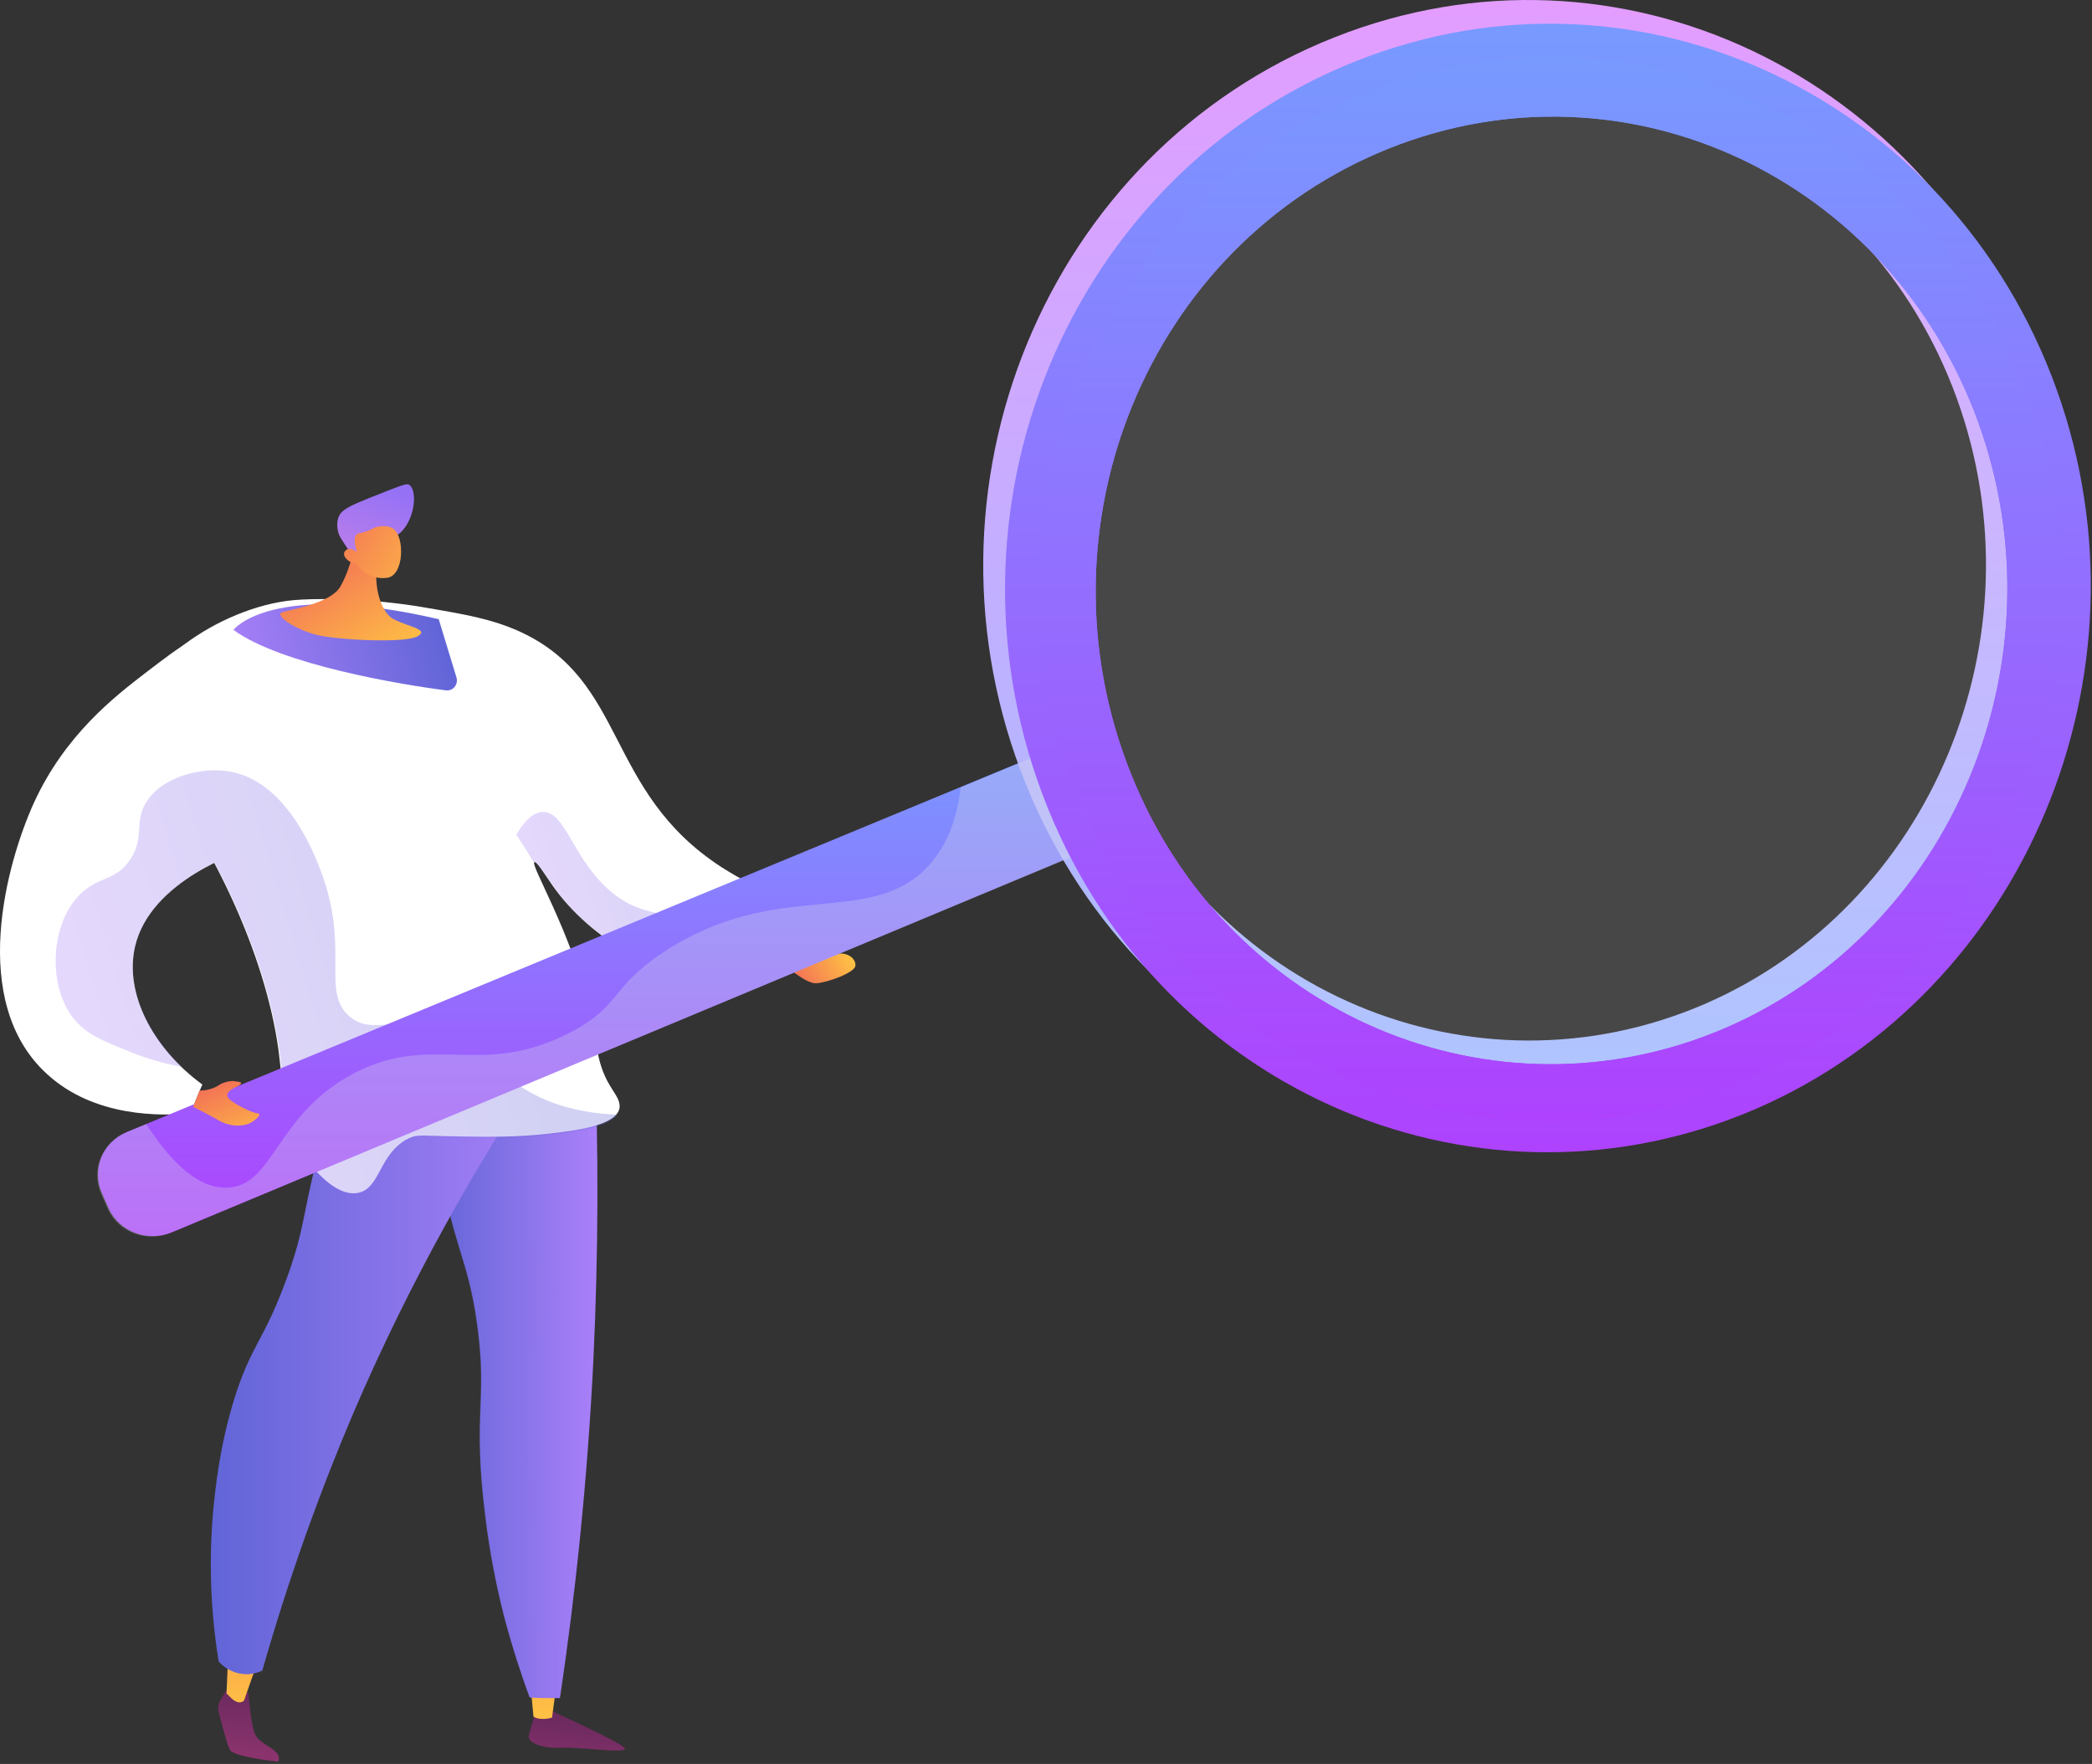 <svg width="593" height="500" viewBox="0 0 593 500" fill="none" xmlns="http://www.w3.org/2000/svg">
<rect x="0" y="0" width="593" height="500" fill="#333333" stroke="none"/>
<path d="M157.014 485.272C157.014 485.272 176.76 494.223 177.155 495.671C177.418 497.119 164.386 495.145 159.12 495.408C153.854 495.671 149.378 494.092 149.905 491.854C150.432 489.616 152.275 483.955 152.275 483.955L157.014 485.272Z" fill="url(#paint0_linear)"/>
<path d="M157.672 477.899L156.488 486.851C156.488 486.851 153.328 487.904 151.222 486.588L150.3 476.846L157.672 477.899Z" fill="url(#paint1_linear)"/>
<path d="M64.733 478.162L62.495 481.848C61.837 482.901 61.705 484.086 61.968 485.271C62.758 488.299 64.338 494.354 65.128 495.934C66.049 498.04 78.819 499.357 78.819 499.357C78.819 499.357 80.004 497.777 77.239 495.802C74.606 493.828 72.895 493.564 71.973 490.668C71.052 487.772 70.394 479.742 70.394 479.742L64.733 478.162Z" fill="url(#paint2_linear)"/>
<path d="M74.211 468.815C73.421 469.474 69.209 481.98 69.209 481.98C69.209 481.98 67.892 483.691 65.391 481.19C62.89 478.689 64.207 480.005 64.207 480.005L64.733 467.762L74.211 468.815Z" fill="url(#paint3_linear)"/>
<path d="M168.598 299.26C169.652 325.852 169.652 354.681 168.204 385.486C166.492 420.108 163.069 452.228 158.725 481.321C157.146 481.321 155.434 481.321 153.591 481.321C152.406 481.321 151.222 481.19 150.168 481.19C147.931 475.134 145.298 467.236 142.797 457.757C140.295 447.753 138.716 438.932 137.662 430.376C133.845 400.361 138.321 397.728 135.293 375.481C132.528 355.734 128.711 354.945 124.103 327.036C119.101 296.627 122.787 292.151 124.63 290.44C132.133 283.068 150.037 287.939 168.598 299.26Z" fill="url(#paint4_linear)"/>
<path opacity="0.3" d="M124.498 290.177C131.738 283.463 148.457 287.544 165.965 297.681C145.692 319.533 143.586 333.751 145.956 342.966C148.72 353.365 157.014 356.393 157.014 367.714C157.014 381.668 144.376 385.354 144.639 400.23C144.771 409.972 150.3 409.972 151.616 421.951C153.196 436.3 145.956 441.171 148.325 451.702C149.378 456.31 152.275 462.234 160.436 468.289C159.91 472.633 159.252 476.978 158.593 481.19C157.014 481.19 155.302 481.19 153.459 481.19C152.275 481.19 151.09 481.059 150.037 481.059C147.799 475.003 145.166 467.105 142.665 457.626C140.163 447.621 138.584 438.801 137.531 430.245C133.713 400.23 138.189 397.597 135.161 375.35C132.397 355.603 128.579 354.813 123.971 326.905C118.969 296.364 122.655 291.757 124.498 290.177Z" fill="url(#paint5_linear)"/>
<path d="M156.094 298.734C138.717 324.272 119.892 355.998 103.042 393.911C90.404 422.609 81.189 449.596 74.344 473.555C73.422 473.95 71.316 474.871 68.552 474.476C64.734 473.95 62.496 471.58 61.969 470.922C59.205 453.677 59.468 439.196 60.39 428.665C61.048 421.951 62.101 410.761 66.314 396.807C71.184 381.274 74.476 380.484 80.663 364.028C87.113 347.047 85.534 342.702 91.852 321.376C94.354 312.556 98.698 299.524 105.806 283.99C122.657 288.992 139.375 293.863 156.094 298.734Z" fill="url(#paint6_linear)"/>
<path d="M227.048 262.664C226.916 268.851 216.78 274.38 208.486 276.091C189.398 280.04 167.151 266.218 156.488 250.816C154.381 247.788 152.143 244.102 151.485 244.365C150.169 245.024 161.753 263.848 166.887 285.438C169.52 296.496 168.862 301.63 173.601 308.87C174.654 310.582 175.971 312.293 175.576 314.268C174.391 319.138 163.201 320.455 155.303 321.376C147.009 322.298 139.374 322.298 131.739 322.166C119.628 322.034 118.575 321.376 115.81 322.693C107.385 326.905 107.912 336.778 101.593 338.095C96.195 339.28 90.798 333.224 89.087 331.381C80.135 321.508 80.53 309.66 78.95 297.681C75.133 269.904 59.994 239.495 45.25 220.143C40.774 214.351 37.614 211.191 37.483 205.794C36.825 189.865 62.1 172.094 83.163 170.119C88.955 169.592 99.223 169.724 108.965 170.646C112.782 171.041 116.995 171.567 121.339 172.357C132.134 174.2 139.506 175.516 147.141 178.939C177.945 192.893 171.232 224.224 204.537 245.813C216.253 253.317 227.18 256.213 227.048 262.664Z" fill="white"/>
<path d="M222.702 273.722C222.702 273.722 230.601 272.932 235.208 270.957C239.816 268.983 242.843 271.747 242.449 273.853C242.054 275.828 234.287 278.592 231.259 278.724C228.231 278.724 222.702 273.722 222.702 273.722Z" fill="url(#paint7_linear)"/>
<path d="M54.07 315.584C45.645 316.374 26.688 316.768 13.261 304.394C-9.119 283.858 1.939 244.497 9.575 227.646C18.395 208.295 32.612 197.369 41.169 190.787C51.832 182.625 58.282 177.622 66.181 178.675C86.454 181.572 100.671 223.039 89.481 235.018C85.796 238.968 82.241 236.73 71.71 240.153C68.287 241.206 42.617 249.499 38.273 268.324C35.245 281.488 43.143 297.022 57.361 307.422C56.176 310.055 55.123 312.819 54.07 315.584Z" fill="white"/>
<path d="M66.181 178.544C66.181 178.544 76.712 164.459 124.367 175.516L129.369 191.972C130.027 194.078 128.316 196.053 126.21 195.658C113.835 194.078 79.608 188.417 66.181 178.544Z" fill="url(#paint8_linear)"/>
<path d="M100.802 153.664C100.802 153.664 99.486 161.036 96.458 166.301C93.694 171.04 82.372 172.752 80.003 173.542C77.633 174.331 83.557 178.412 89.876 179.992C96.195 181.44 114.625 182.362 118.311 180.387C121.865 178.412 115.941 177.754 111.597 175.516C107.253 173.278 105.805 163.932 107.121 159.982C108.438 156.165 100.802 153.664 100.802 153.664Z" fill="url(#paint9_linear)"/>
<path d="M112.783 151.557C117.391 148.266 118.575 139.446 116.074 137.471C115.284 136.945 114.626 137.208 104.358 141.289C99.224 143.395 96.723 144.448 95.933 146.686C95.406 148.134 95.538 149.977 96.064 151.425C96.328 152.215 96.986 153.137 98.171 154.98C99.224 156.559 99.224 156.559 99.487 156.954C100.277 158.007 101.857 159.982 104.753 162.088C104.885 161.298 105.148 160.245 105.543 159.192C105.674 158.797 106.333 157.086 107.386 155.769C109.229 153.268 111.335 152.61 112.783 151.557Z" fill="url(#paint10_linear)"/>
<path d="M101.066 159.983C101.066 159.983 104.094 164.459 109.623 163.801C114.625 163.274 114.757 152.085 111.466 149.847C110.413 149.057 108.175 148.925 106.464 149.452C105.41 149.847 105.147 150.242 103.436 150.768C101.856 151.295 101.461 151.031 101.066 151.558C100.54 152.085 100.145 153.269 101.198 156.56C100.145 155.639 99.092 155.376 98.302 155.771C98.17 155.902 97.907 156.034 97.644 156.429C97.117 157.614 98.302 159.193 101.066 159.983Z" fill="url(#paint11_linear)"/>
<path opacity="0.3" d="M148.325 308.475C138.847 302.42 137.399 296.364 126.736 292.283C112.913 287.017 106.2 293.731 99.354 288.334C91.192 281.752 98.433 270.43 92.246 250.684C91.192 247.393 83.294 221.854 65.127 218.695C56.702 217.247 45.513 220.406 41.3 227.647C38.009 233.307 41.037 237.388 36.956 243.575C32.875 249.763 28.004 248.315 22.738 253.449C14.445 261.61 13.26 278.856 20.764 288.597C24.318 293.073 28.794 294.916 37.351 298.339C42.616 300.445 47.355 301.63 51.568 302.42C41.168 292.415 35.639 279.514 38.272 268.324C41.037 256.608 51.963 248.973 60.783 244.497C69.603 260.952 76.712 279.909 79.213 297.944C80.793 309.923 80.398 321.771 89.349 331.644C91.061 333.487 96.458 339.543 101.855 338.358C108.174 337.042 107.648 327.037 116.073 322.956C118.837 321.639 119.759 322.166 132.002 322.429C139.637 322.561 147.272 322.561 155.566 321.639C162.543 320.85 172.153 319.665 175.049 315.979C162.279 315.452 153.986 312.029 148.325 308.475Z" fill="url(#paint12_linear)"/>
<path opacity="0.3" d="M200.062 261.742C186.108 258.583 180.579 258.714 173.734 253.185C162.281 243.97 160.569 230.016 153.856 230.148C150.696 230.28 148.195 233.439 146.352 236.598C148.063 239.231 149.775 241.864 151.355 244.497C151.355 244.365 151.354 244.365 151.486 244.234C152.013 243.97 154.382 247.656 156.489 250.684C167.02 266.086 189.268 279.909 208.487 275.96C214.016 274.775 220.335 272.01 224.021 268.324C214.543 265.296 206.381 263.19 200.062 261.742Z" fill="url(#paint13_linear)"/>
<path d="M30.768 342.439L28.925 338.226C25.897 331.512 29.057 323.745 36.034 320.849L307.086 208.69L318.407 236.73L48.803 349.284C41.826 352.18 33.796 349.152 30.768 342.439Z" fill="url(#paint14_linear)"/>
<path d="M576.822 103.771C547.334 21.494 458.739 -21.289 378.305 10.568C296.423 42.952 256.931 138.919 290.895 222.512C324.068 304.131 414.112 341.122 491.649 307.554C567.87 274.511 605.783 184.204 576.822 103.771ZM314.59 212.771C286.419 142.869 319.329 62.567 387.783 35.317C455.184 8.462 529.694 44.005 554.706 112.986C579.192 180.782 547.334 256.871 483.093 284.648C417.666 312.819 342.103 281.357 314.59 212.771Z" fill="url(#paint15_linear)"/>
<path opacity="0.3" d="M306.955 208.822L272.333 223.171C271.016 234.755 266.804 241.732 262.46 246.208C245.873 262.795 220.334 248.973 188.476 269.641C172.548 280.04 176.234 285.306 161.095 292.941C136.083 305.579 122.787 292.678 100.539 304.131C78.16 315.715 77.765 336.12 64.469 336.647C58.809 336.91 51.042 333.487 41.432 318.612L35.771 320.981C28.794 323.877 25.766 331.644 28.663 338.358L30.506 342.571C33.533 349.284 41.563 352.312 48.409 349.416L318.276 236.862L306.955 208.822Z" fill="#D8DEE8"/>
<path opacity="0.1" d="M490.728 295.574C423.196 324.799 345 292.283 316.302 221.196C287.077 148.792 321.304 65.594 392.128 37.423C461.898 9.646 538.909 46.506 564.843 117.988C590.25 188.154 557.208 266.876 490.728 295.574Z" fill="white"/>
<path d="M583.01 110.485C553.522 28.208 464.926 -14.576 384.493 17.282C302.611 49.666 263.118 145.633 297.082 229.226C330.256 310.845 420.299 347.836 497.837 314.267C573.926 281.225 611.839 190.918 583.01 110.485ZM320.646 219.485C292.475 149.451 325.517 69.281 393.839 42.031C461.24 15.176 535.75 50.719 560.762 119.7C585.247 187.496 553.39 263.585 489.148 291.362C423.854 319.533 348.159 288.07 320.646 219.485Z" fill="url(#paint16_linear)"/>
<path d="M575.111 113.776C547.203 36.107 463.61 -4.044 387.784 26.102C310.641 56.775 273.518 147.082 305.376 225.804C336.575 302.815 421.484 337.963 494.677 306.237C566.686 275.038 602.493 189.734 575.111 113.776ZM320.646 219.485C292.475 149.451 325.517 69.281 393.839 42.031C461.24 15.176 535.75 50.719 560.762 119.7C585.247 187.496 553.39 263.585 489.148 291.362C423.854 319.533 348.159 288.071 320.646 219.485Z" fill="url(#paint17_linear)"/>
<path d="M54.727 313.741L56.571 309.134C56.571 309.134 59.598 309.265 62.099 307.554C63.416 306.633 65.917 306.238 66.575 306.501C67.234 306.633 69.998 306.633 66.97 308.081C63.943 309.529 63.943 310.582 65.259 311.767C66.575 312.951 71.314 315.453 73.026 315.584C74.737 315.716 71.578 318.349 69.866 318.744C68.155 319.139 65.259 319.534 61.705 317.427C60.52 316.637 54.727 313.741 54.727 313.741Z" fill="url(#paint18_linear)"/>
<defs>
<linearGradient id="paint0_linear" x1="166.566" y1="454.064" x2="161.658" y2="516.534" gradientUnits="userSpaceOnUse">
<stop stop-color="#311944"/>
<stop offset="1" stop-color="#A03976"/>
</linearGradient>
<linearGradient id="paint1_linear" x1="153.895" y1="488.843" x2="154.788" y2="424.144" gradientUnits="userSpaceOnUse">
<stop stop-color="#FFC444"/>
<stop offset="0.996" stop-color="#F36F56"/>
</linearGradient>
<linearGradient id="paint2_linear" x1="73.811" y1="446.776" x2="68.903" y2="509.245" gradientUnits="userSpaceOnUse">
<stop stop-color="#311944"/>
<stop offset="1" stop-color="#A03976"/>
</linearGradient>
<linearGradient id="paint3_linear" x1="68.889" y1="487.67" x2="69.782" y2="422.968" gradientUnits="userSpaceOnUse">
<stop stop-color="#FFC444"/>
<stop offset="0.996" stop-color="#F36F56"/>
</linearGradient>
<linearGradient id="paint4_linear" x1="169.336" y1="384.03" x2="121.499" y2="384.03" gradientUnits="userSpaceOnUse">
<stop stop-color="#AA80F9"/>
<stop offset="0.996" stop-color="#6165D7"/>
</linearGradient>
<linearGradient id="paint5_linear" x1="169.336" y1="384.033" x2="121.499" y2="384.033" gradientUnits="userSpaceOnUse">
<stop stop-color="#AA80F9"/>
<stop offset="0.996" stop-color="#6165D7"/>
</linearGradient>
<linearGradient id="paint6_linear" x1="156.057" y1="379.316" x2="59.755" y2="379.316" gradientUnits="userSpaceOnUse">
<stop stop-color="#AA80F9"/>
<stop offset="0.996" stop-color="#6165D7"/>
</linearGradient>
<linearGradient id="paint7_linear" x1="240.472" y1="269.277" x2="225.592" y2="278.343" gradientUnits="userSpaceOnUse">
<stop stop-color="#FFC444"/>
<stop offset="0.996" stop-color="#F36F56"/>
</linearGradient>
<linearGradient id="paint8_linear" x1="66.754" y1="195.014" x2="124.994" y2="177.486" gradientUnits="userSpaceOnUse">
<stop stop-color="#AA80F9"/>
<stop offset="0.996" stop-color="#6165D7"/>
</linearGradient>
<linearGradient id="paint9_linear" x1="108.368" y1="191.068" x2="88.257" y2="158.059" gradientUnits="userSpaceOnUse">
<stop stop-color="#FFC444"/>
<stop offset="0.996" stop-color="#F36F56"/>
</linearGradient>
<linearGradient id="paint10_linear" x1="94.694" y1="180.437" x2="109.008" y2="137.981" gradientUnits="userSpaceOnUse">
<stop offset="0.004" stop-color="#E38DDD"/>
<stop offset="1" stop-color="#9571F6"/>
</linearGradient>
<linearGradient id="paint11_linear" x1="125.906" y1="167.34" x2="92.19" y2="146.734" gradientUnits="userSpaceOnUse">
<stop stop-color="#FFC444"/>
<stop offset="0.996" stop-color="#F36F56"/>
</linearGradient>
<linearGradient id="paint12_linear" x1="21.552" y1="296.117" x2="156.689" y2="255.446" gradientUnits="userSpaceOnUse">
<stop stop-color="#AA80F9"/>
<stop offset="0.996" stop-color="#6165D7"/>
</linearGradient>
<linearGradient id="paint13_linear" x1="153.857" y1="261.377" x2="216.208" y2="242.612" gradientUnits="userSpaceOnUse">
<stop stop-color="#AA80F9"/>
<stop offset="0.996" stop-color="#6165D7"/>
</linearGradient>
<linearGradient id="paint14_linear" x1="173.096" y1="350.385" x2="173.096" y2="208.69" gradientUnits="userSpaceOnUse">
<stop stop-color="#AE42FE"/>
<stop offset="1" stop-color="#789AFF"/>
</linearGradient>
<linearGradient id="paint15_linear" x1="432.633" y1="319.896" x2="432.633" y2="-0.035" gradientUnits="userSpaceOnUse">
<stop stop-color="#A3C0FF"/>
<stop offset="1" stop-color="#E39DFF"/>
</linearGradient>
<linearGradient id="paint16_linear" x1="438.779" y1="326.627" x2="438.779" y2="6.714" gradientUnits="userSpaceOnUse">
<stop stop-color="#AE42FE"/>
<stop offset="1" stop-color="#789AFF"/>
</linearGradient>
<linearGradient id="paint17_linear" x1="439.135" y1="317.892" x2="439.135" y2="16.056" gradientUnits="userSpaceOnUse">
<stop stop-color="#AE42FE"/>
<stop offset="1" stop-color="#789AFF"/>
</linearGradient>
<linearGradient id="paint18_linear" x1="68.998" y1="327.137" x2="60.932" y2="306.484" gradientUnits="userSpaceOnUse">
<stop stop-color="#FFC444"/>
<stop offset="0.996" stop-color="#F36F56"/>
</linearGradient>
</defs>
</svg>
